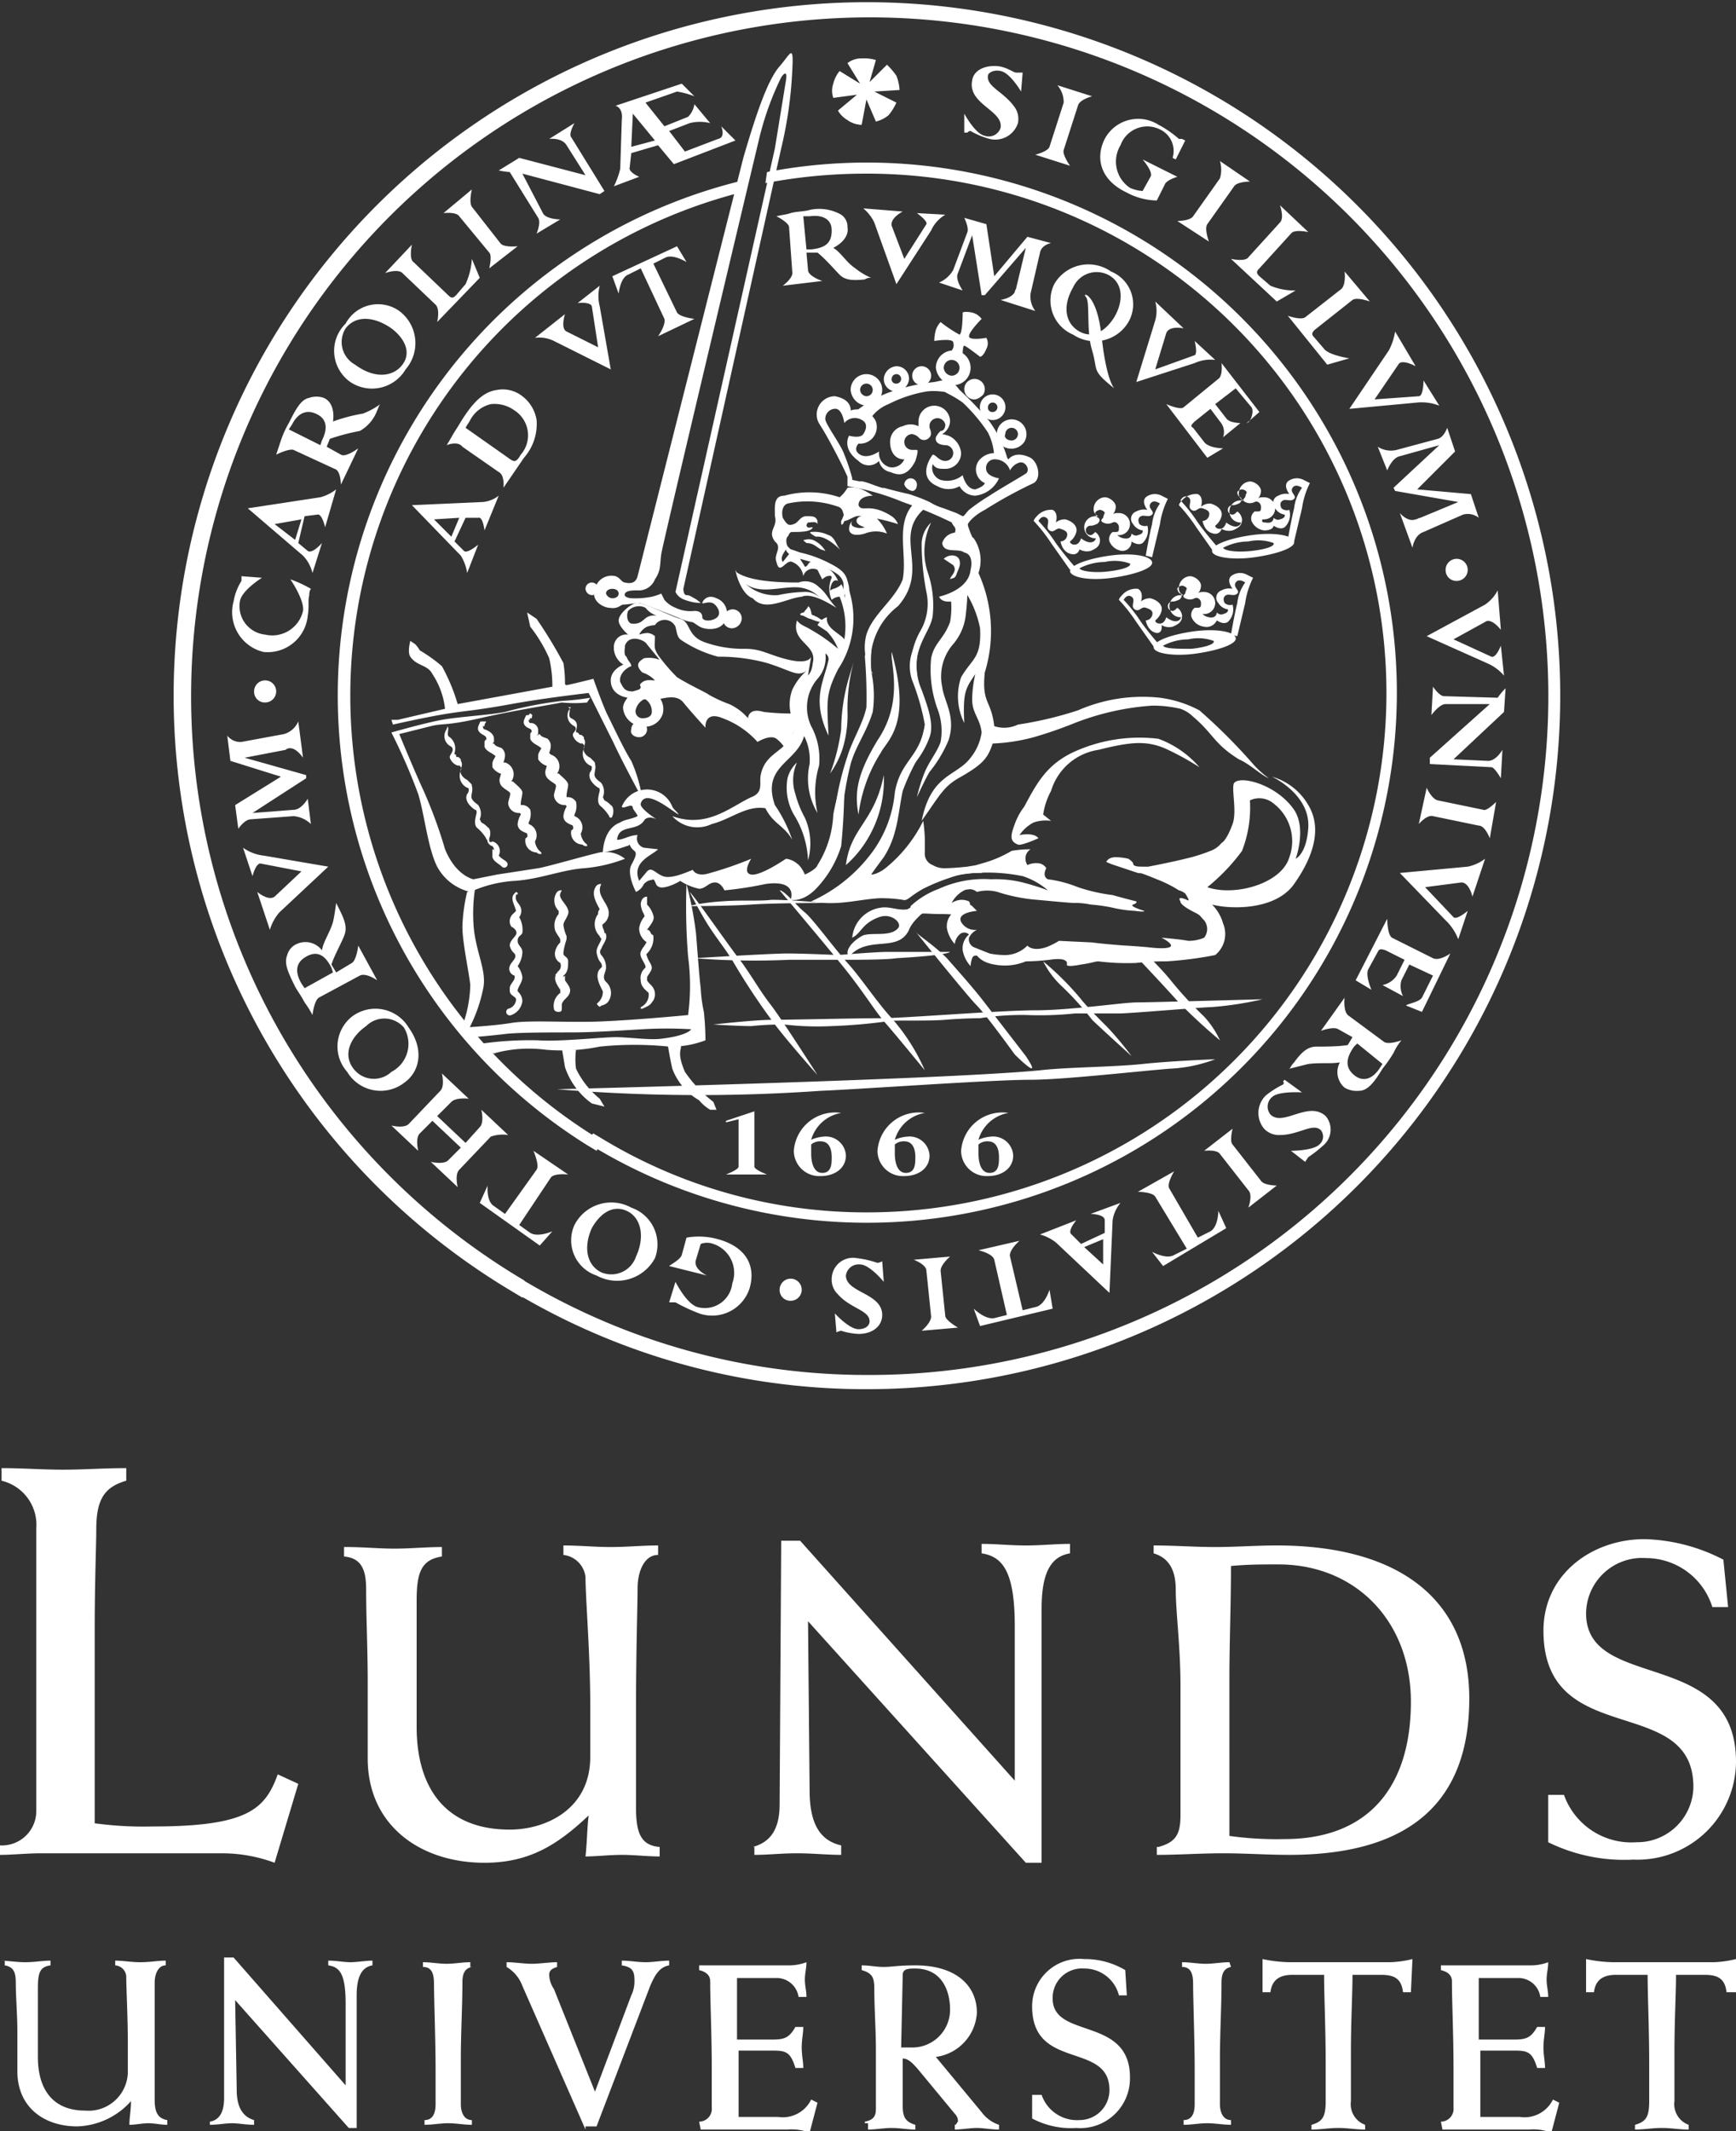 <svg id="Layer_1" data-name="Layer 1" xmlns="http://www.w3.org/2000/svg" viewBox="0 0 110 135"><rect x="0" y="0" width="110" height="135" fill="#333333" stroke="none"/><defs><style>.cls-1{fill:#fff}</style></defs><path class="cls-1" d="M0 116.9a2.18 2.18 0 0 0 2.3-2.2V96.8a2.87 2.87 0 0 0-2.2-3V93c1.3 0 2.6.1 3.9.1s2.6-.1 4-.1v.8c-1.4.4-1.9 1.2-1.9 3.1 0 1-.1 3.3-.1 6.5v12.1a23 23 0 0 0 3.7.2c6 0 7.1-1.1 7.9-3.3l1.3.6-1.5 5a9.6 9.6 0 0 0-3.3-.6H2.6c-.9 0-1.8.1-2.6.1zM22 98c1 0 2 .1 3 .1s2-.1 3-.1v.6c-1.3.2-1.6 1-1.6 2.8v8c0 3.7 1.7 6.5 5.9 6.5 2.3 0 5.1-1.3 5.1-4.6V108c0-3.3-.3-6.7-.3-8.1a1.59 1.59 0 0 0-1.4-1.4v-.6c1 0 2 .1 3 .1s2-.1 3-.1v.6c-.9 0-1.3 1.1-1.3 2.1s-.1 4-.1 7.7v6.2c0 1.6.3 2.4 1.5 2.5v.6c-.8 0-1.6-.1-2.4-.1s-1.6.1-2.3.1c.1-.9.1-1.8.2-2.6-2 1.9-3.8 3-6.6 3-4.1 0-7.4-2.4-7.4-6.6v-4.8c0-2.2-.1-4.1-.1-5.9 0-1.1-.2-2-1.4-2.1V98zm25.7 19c1.1-.3 1.7-1.1 1.7-2.7l.1-16.7h1.2l13.6 15.2V103c0-3.5-.8-4.4-2.1-4.6v-.6c.9 0 1.8.1 2.8.1s1.9-.1 2.8-.1v.6c-1.2.2-1.8 1.2-1.8 3.5V118h-1l-13.8-15.3.1 10.7c0 2.2.7 3.2 2 3.5v.6c-.9 0-1.8-.1-2.8-.1s-1.8.1-2.7.1v-.5zm25.7 0c1.1-.3 1.4-.8 1.4-2v-8.2c0-2.5-.3-4.7-.3-6.1 0-1.2-.4-2-1.4-2.3v-.5c1.3 0 2.6.1 3.9.1s2.6-.1 3.9-.1c7.6 0 12.2 3.3 12.2 9.7s-3.6 9.9-11.4 9.9c-1.4 0-2.8-.1-4.2-.1s-2.8.1-4.2.1v-.5zm4.5-.7a21.75 21.75 0 0 0 3.5.2c5.3 0 8-3.3 8-8.7 0-5.1-3.5-8.7-8.4-8.7-1 0-1.9 0-3 .1 0 2.5-.1 4.8-.1 7.1zm20.1-2.6h1.1a4.53 4.53 0 0 0 4.6 3 3.56 3.56 0 0 0 3.6-3.5c0-6-9.5-2.3-9.5-9.9 0-3.6 3.1-5.8 6.4-5.8a11.43 11.43 0 0 1 5 1.3l.3 3h-1a4.41 4.41 0 0 0-4.2-3.1 3.55 3.55 0 0 0-3.8 3.5c0 5 9.5 2.1 9.5 9.4a6.24 6.24 0 0 1-6.5 6.2 10.92 10.92 0 0 1-5.4-1.1v-3zM47.8 70.4v3.5c0 .2.8.5.8.5H46s.8-.3.8-.5v-3l-.8.2V71zm16.1.1a2.39 2.39 0 0 0-1.9 1.7 2.35 2.35 0 0 1 .8-.2 1.27 1.27 0 0 1 1.4 1.2c0 .8-.7 1.3-1.6 1.3a1.61 1.61 0 0 1-1.7-1.6 2.62 2.62 0 0 1 3-2.4zm-1.3 1.8a.85.85 0 0 0-.6.2v.6c0 .4.1 1.2.7 1.2s.6-.6.6-1-.1-1-.7-1zm-4-1.8a2.39 2.39 0 0 0-1.9 1.7 2.35 2.35 0 0 1 .8-.2 1.27 1.27 0 0 1 1.4 1.2c0 .8-.7 1.3-1.6 1.3a1.61 1.61 0 0 1-1.7-1.6 2.62 2.62 0 0 1 3-2.4zm-1.3 1.8a.85.85 0 0 0-.6.2v.6c0 .4.1 1.2.7 1.2s.6-.6.6-1-.1-1-.7-1zm-4-1.8a2.39 2.39 0 0 0-1.9 1.7 2.35 2.35 0 0 1 .8-.2 1.27 1.27 0 0 1 1.4 1.2c0 .8-.7 1.3-1.6 1.3a1.61 1.61 0 0 1-1.7-1.6 2.62 2.62 0 0 1 3-2.4zM52 72.3a.85.85 0 0 0-.6.2v.6c0 .4.1 1.2.7 1.2s.6-.6.6-1-.1-1-.7-1zM18.4 36.7a7.54 7.54 0 0 1 1.3.6.6.6 0 0 0-.1.4c-.1.3 0 .7-.1 1.3a2.55 2.55 0 0 1-2.8 2.3 2.59 2.59 0 0 1-1.9-3.2 3.57 3.57 0 0 1 .5-1.3v-.3l1.3.1s-1.3.8-1.4 1.5a1.81 1.81 0 0 0 1.6 2.1 2 2 0 0 0 2.4-1.5c.1-.7-.8-2-.8-2zm12-19.1l-2.7 2.8s.2-.8-.1-1.1l-2.1-2c-.3-.3-1.1 0-1.1 0l1.7-1.8s-.2.9.1 1.1l2.2 2.1c.2.2.3.2.5 0l.6-.7a4.51 4.51 0 0 0 .4-1.6zm-2.3-4.1l1.8-1.5s-.2.8 0 1.1l1.8 2.3c.2.3 1.1.2 1.1.2L31 17s.2-.8 0-1l-1.9-2.3c-.2-.3-1-.2-1-.2zm6.3 0c.2.4 1.1.4 1.1.4l-1.5.9s.3-.7.1-1l-1.8-2.9a5.64 5.64 0 0 1-.7-.1l1.3-.8 4.2 1.1-1.2-1.9c-.3-.5-1.1-.4-1.1-.4l1.6-1s-.4.7-.2.9l2.1 3.4-.3.2-4.9-1.3zm26.7-6.3s.7 1.3 1.3 1.4a.78.78 0 0 0 1-.5c.2-1.1-2.1-1.5-1.8-3 .1-.7.9-1 1.7-.9.6.1.9.4 1.1.4h.4l-.1 1.2s-.7-1.2-1.3-1.3c-.4-.1-.8.1-.8.3-.1.7 1 1 1.7 2a1.3 1.3 0 0 1 .2 1 1.51 1.51 0 0 1-1.8 1 5.19 5.19 0 0 1-1.2-.5c-.1 0-.1 0-.2.1h-.2zM67 5.4l2.2.7s-.8.2-.9.6l-.9 2.8c-.1.3.4 1 .4 1l-2.2-.7s.8-.2.9-.5l.9-2.8a1.65 1.65 0 0 0-.4-1.1zm6.8 6.3l-.5 1a4.14 4.14 0 0 1-1.9-.5c-1.7-.8-2-2.2-1.4-3.4a2.4 2.4 0 0 1 3.4-.9 6.53 6.53 0 0 1 1.3.9h.2l.2.1-.6 1.2-.2-.1a1.5 1.5 0 0 0-.8-1.8 1.8 1.8 0 0 0-2.5 1 2 2 0 0 0 .6 2.7 2.35 2.35 0 0 0 .8.2l.5-.9c.2-.3-.5-1.1-.5-1.1l2.2 1.1s-.7.2-.8.5zm3.5-1.5l1.9 1.3s-.8 0-1 .3l-1.7 2.4c-.2.3.1 1.1.1 1.1l-2-1.3s.8 0 1-.3l1.7-2.4a1.91 1.91 0 0 0 0-1.1zm6.8 12.9L81.6 20s.8.3 1.1.1l2.3-1.8c.3-.3.2-1.1.2-1.1l1.6 1.9s-.8-.3-1.1-.1l-2.4 1.9c-.2.2-.2.3 0 .5l.6.7c.3.4 1.6.6 1.6.6zm-3.2-4L78 16.4s.9.2 1.1-.1l2-2.2c.3-.3 0-1.1 0-1.1l1.8 1.7s-.9-.2-1.1.1l-2 2.2c-.2.2-.2.3 0 .5l.7.6a3.87 3.87 0 0 0 1.6.3zm7.1 3.1a3.77 3.77 0 0 0 .4-1.2l1.3 2.2s-.9-.5-1.1-.1l-1.5 2.2 2.8-.2c.3 0 .3-1 .3-1l1 1.6a3 3 0 0 0-1.4-.2l-4.3.4zm3.2 6l-2.5.7c-.5.1-.8.9-.8.9l-.6-1.5a1.54 1.54 0 0 0 1.2.2l2.6-.7c.4-.1.6-.7.6-.7l.5 1.5-2.4 2.4 3.4.3.5 1.5a1.12 1.12 0 0 0-1-.2l-2.5 1.1c-.6.2-.7 1-.7 1l-.8-2.2s.5.6 1 .4c.1 0 .2-.1.3-.1l2.4-1-4-.7-.1-.2zm.4 16.4c-.4 0-.9.7-.9.7l.1-1.8s.4.6.7.6l3.4.1a3.81 3.81 0 0 1 .5-.6l-.1 1.5-3.2 3 2.2.1c.5 0 .9-.7.9-.7l-.1 1.8s-.4-.7-.6-.7l-3.9-.2V48l3.8-3.4zm3.2 6.2l-.4 2.3s-.3-.8-.7-.8l-2.9-.6c-.4-.1-.9.5-.9.5l.5-2.3s.3.7.7.8l2.9.6c.2.1.8-.5.8-.5zm-4.7 12.4l.7-1.4-1.5-.7-.5 1a1.35 1.35 0 0 0 .1 1l-1.3-.7a1.41 1.41 0 0 0 .9-.6l.5-1-1.2-.6c-.3-.1-.4-.1-.5.1l-.6 1.1c-.2.4.2 1.3.2 1.3l-1-.6 2-3.9s0 1 .3 1.2l2.6 1.3c.4.2 1.1-.3 1.1-.3l-1.8 3.7-1-.4c0-.1.8-.2 1-.5zm-7.6 6s-1.5-.1-1.9.3a.79.79 0 0 0-.1 1.1c.8.8 2.4-.9 3.5.1a1.32 1.32 0 0 1-.2 1.9 7.61 7.61 0 0 1-.9.7l-.2.3-.9-.7s1.4 0 1.8-.4a.65.65 0 0 0 .1-.9c-.5-.5-1.4.3-2.6.3a1.28 1.28 0 0 1-1-.4 1.55 1.55 0 0 1 .1-2.1 5.83 5.83 0 0 1 1.1-.7.14.14 0 0 0 0-.2l.1-.1zm-1.6 5.9l-1.8 1.4s.3-.8 0-1.1l-1.8-2.3c-.2-.3-1-.2-1-.2l1.8-1.4s-.2.8 0 1l1.8 2.3c.2.3 1 .3 1 .3zm-20.2 9l-2.3.2s.6-.5.6-.9l-.3-2.9c0-.4-.8-.7-.8-.7l2.3-.2s-.6.5-.6.9l.3 2.9c.1.3.8.7.8.7zM56 81.2s-.9-1.1-1.5-1.1a.81.81 0 0 0-.9.7c0 1.1 2.3 1.1 2.3 2.5 0 .7-.6 1.2-1.5 1.2a4.17 4.17 0 0 1-1.1-.2 1 1 0 0 0-.3.1l-.1-1.2s.9 1 1.5 1c.4 0 .7-.2.7-.5 0-.7-1.2-.8-2-1.7a1.28 1.28 0 0 1-.4-1 1.35 1.35 0 0 1 1.6-1.3 6.3 6.3 0 0 1 1.3.3 1 1 0 0 0 .3-.1zm-12.8-1.7l.3-1.1a4.52 4.52 0 0 1 2 .1c1.8.5 2.4 1.7 2 3.1a2.49 2.49 0 0 1-3.2 1.6 11.25 11.25 0 0 1-1.5-.7h-.4l.4-1.3s.7 1.4 1.4 1.6a1.75 1.75 0 0 0 2.2-1.5 1.93 1.93 0 0 0-1.2-2.5 1.1 1.1 0 0 0-.8 0l-.3 1c-.2.6.7 1 .7 1l-2.4-.6c.1-.1.7-.4.8-.7zm-14.6-9.7l-.9.9 1.8 1.7.9-1c.3-.3.1-1.1.1-1.1l1.7 1.6a2.29 2.29 0 0 0-1.1.1l-2 2.1c-.3.3-.1 1.1-.1 1.1l-1.7-1.6s.8.2 1.1-.1l.8-.8-1.8-1.7-.8.8c-.3.3-.1 1.1-.1 1.1l-1.7-1.6s.8.2 1.1-.1l2-2.1c.3-.3.1-1.1.1-1.1l1.7 1.6s-.8-.1-1.1.2zM16 51.5l2.6-.2c.5 0 .9-.7.9-.7l.2 1.6a1.79 1.79 0 0 0-1.1-.5l-2.7.2c-.4 0-.8.6-.8.6l-.2-1.5 2.9-1.8-3.2-1-.2-1.6a1.05 1.05 0 0 0 .9.4l2.7-.5a1.41 1.41 0 0 0 .9-.8l.3 2.3s-.4-.6-.8-.6a.37.37 0 0 0-.3.1l-2.6.5 3.9 1.1v.2zm78.1-13.2a2.48 2.48 0 0 0 .8-.9l.2 2.5s-.6-.8-1-.5l-2 1.1 2.4 1.1c.3.1.6-.7.6-.7l.2 1.9a2.91 2.91 0 0 0-1.1-.8l-3.8-1.7zM93 54.9a2.72 2.72 0 0 0 1.1-.5l-.8 2.4s-.2-.9-.7-.9l-2.3.3 1.8 1.9c.2.2.9-.4.9-.4l-.6 1.8a3.26 3.26 0 0 0-.8-1.2l-2.9-3zm-75.3 2.9a3 3 0 0 0-.6 1.1l-.8-2.4s.7.6 1.1.3l1.7-1.6-2.6-.5c-.3 0-.5.8-.5.8l-.6-1.8a2.78 2.78 0 0 0 1.3.5l4.1.7zM34 74.1c.2-.3-.2-1.2-.2-1.2l2.2 1.5s-.9-.1-1.1.2l-2 3 .7.5c.5.3 1.4-.1 1.4-.1l-.8.9-3.8-2.7.5-1.1s-.1 1 .4 1.3l.7.5zm29 5.7c-.1-.4-1-.6-1-.6l2.6-.6s-.7.6-.6 1l.8 3.4.8-.2c.6-.1.9-1.1.9-1.1l.2 1.2-4.6 1.1-.4-1.1s.7.7 1.3.6l.8-.2zm10.2-4c-.2-.3-1.1-.3-1.1-.3l2.3-1.3s-.5.8-.3 1.1l1.8 3.1.8-.4c.5-.3.5-1.3.5-1.3l.5 1.1-4 2.4-.7-.9s.9.5 1.4.2l.8-.4zm18.4-39.7a.7.7 0 1 1 .7.7.68.68 0 0 1-.7-.7zM49.4 81.7a.7.7 0 1 1 .7.7.68.68 0 0 1-.7-.7zM16.1 43.8a.7.7 0 1 1 .7.7.68.68 0 0 1-.7-.7zm6.4-20.7a1.63 1.63 0 0 1-.6-2.3c.7-.9 1.9-.7 2.9 0 .8.6 1.3 1.5.7 2.3s-1.8.9-3 0zm-.3 1.1a2.47 2.47 0 0 0 3.5-.8 2.54 2.54 0 0 0-.4-3.7 2.33 2.33 0 0 0-3.4.8 2.41 2.41 0 0 0 .3 3.7zM41.5 8.9l-1.5.4.1-2.1zm.9-.6l1.3-.5a2.63 2.63 0 0 1 1.3 0l-1-1.2a1.43 1.43 0 0 1-.4.8l-1.5.6-1.2-1.5 2-.7a5.31 5.31 0 0 1 1.1.3l-.8-.8L39 6.7s.5.1.4.9l-.1 3.1a5.34 5.34 0 0 1-.4 1.1l1.6-.6s-.7-.3-.6-.6l.1-.9 1.7-.5 1 1.2 3.9-1.5-.9-.9s.3.7-.2.8l-2.1.8zM21.6 28.8c.3.2 1.1-.4 1.1-.4l-1.1 2.3s0-.9-.4-1l-2.6-1.2c-.3-.1-1.1.3-1.1.3l.3-.9a5.82 5.82 0 0 1 .5-1.1c.5-1 .8-1.5 1.3-1.6a1.39 1.39 0 0 1 .9 0c.5.2.7.8.6 1.5a10.55 10.55 0 0 1 1.9-.5 4.78 4.78 0 0 0 1.1-.6c-.1.1-.1.2-.2.4a2.47 2.47 0 0 1-1.1 1.3 13.32 13.32 0 0 0-1.9.5l-.2.5zm-1.3-.6l.1-.3c.4-.8.3-1.4-.4-1.7s-1.2.1-1.5.7l-.2.3zm-1.4 6.2l.6.5c.3.2.9-.5.9-.5l-.6 1.9a2.38 2.38 0 0 0-.6-1.1l-3.5-3 4.6-.7a2.8 2.8 0 0 0 1-.5l-.7 2.4s-.2-.9-.5-.8l-.8.1zm-1.5-1.2l1.3 1 .4-1.3zM22.3 61c.3-.2.4-1.1.4-1.1l1.2 2.2s-.7-.5-1.1-.3l-2.6 1.4c-.3.2-.4 1.1-.4 1.1a5.58 5.58 0 0 0-.5-.8c-.2-.4-.5-.8-.6-1-.5-1-.7-1.5-.5-2a1.06 1.06 0 0 1 .6-.7 1.31 1.31 0 0 1 1.6.4c.1-.6.5-1.1.7-1.8.1-.4.2-1.2.2-1.2l.2.4c.4.8.5 1.2.3 1.7s-.6 1.2-.8 1.8l.3.5zm-1.2.6l-.1-.3c-.4-.8-.9-1.1-1.6-.7s-.7 1-.3 1.7l.2.3zm.9 6.3a2.41 2.41 0 0 1 .3-3.5 2.46 2.46 0 0 1 3.6.7c1 1.4.7 2.8-.3 3.5a2.46 2.46 0 0 1-3.6-.7zm3.6-2.8a1.63 1.63 0 0 0-2.4-.1c-1 .7-1.5 1.8-.8 2.7a1.62 1.62 0 0 0 2.4.2 2 2 0 0 0 .8-2.8zm12.2 15.7a2.35 2.35 0 0 1-1.4-3.2 2.62 2.62 0 0 1 3.6-1.1 2.46 2.46 0 0 1 1.5 3.2 2.72 2.72 0 0 1-3.7 1.1zm1.9-4.1c-.9-.4-1.7.2-2.2 1.1-.5 1.1-.4 2.3.6 2.8a1.65 1.65 0 0 0 2.2-1c.6-1.3.3-2.5-.6-2.9zm45.1-11.5c-.3-.2-1.1.1-1.1.1l1.5-2.1s-.1.8.2 1.1l2.3 1.7c.3.2 1.1-.1 1.1-.1a3.51 3.51 0 0 0-.5.8 8.65 8.65 0 0 1-.7 1c-.6 1-1 1.4-1.5 1.4a1.49 1.49 0 0 1-.9-.2 1.29 1.29 0 0 1-.3-1.6c-.6.1-1.2 0-2 .1l-1.2.3c.1-.1.1-.2.3-.4.5-.7.9-1 1.4-1s1.4 0 2-.1l.3-.5zm1.2.9l-.2.2c-.5.7-.6 1.3 0 1.8s1.2.2 1.6-.4l.2-.3zm-16 12v-.8c0-.4-.9-.4-.9-.4l1.9-.7a2.21 2.21 0 0 0-.5 1.1l-.2 4.6-3.4-3.2a2.91 2.91 0 0 0-1-.5l2.3-.9s-.6.7-.3.9l.6.6zm-.1 2v-1.6l-1.2.5zm-14.5-66a2.6 2.6 0 0 0-.7-.9l2.5.2s-.8.4-.7.9l.8 2.1 1.4-2.2c.1-.2-.6-.7-.6-.7l1.8.1a2.2 2.2 0 0 0-.9 1L56.8 18zm-20.3 7.5a2.1 2.1 0 0 0-1.2-.2l1.9-1.5s-.3.9.1 1.1l2 1-.4-2.6c-.1-.3-.9-.2-.9-.2l1.4-1.1a2.63 2.63 0 0 0 0 1.3l.7 4zm38.1-1.3a2.21 2.21 0 0 0 0-1.2l1.8 1.7s-.9-.2-1.1.3l-.7 2.3 2.5-.9c.2-.1 0-.9 0-.9l1.3 1.2a2.42 2.42 0 0 0-1.3.2L72 24.2zm-30.3-.5c.2.3 1.1.4 1.1.4l-2.3 1.1s.5-.7.4-1.1L40.6 17l-.8.4c-.5.2-.6 1.2-.6 1.2l-.4-1.1 4.1-1.9.6 1s-.8-.5-1.3-.3l-.8.4zm18.7-4.9l-.9 2.4c-.2.4.3 1.1.3 1.1l-1.5-.5a1.88 1.88 0 0 0 .9-.8l.9-2.4c.1-.3-.2-.9-.2-.9l1.4.4.5 3.3 2.1-2.5 1.5.4s-.6.1-.7.6l-.6 2.6a1.54 1.54 0 0 0 .3 1.1l-2.2-.7s.7-.1.9-.5c0-.1.1-.2.1-.3l.6-2.5-2.6 3h-.2zm17.7 10.9l-1-1.2-1.3 1 .7.9c.2.3.9.3.9.3l-1.1.9a1 1 0 0 0-.2-1l-.6-.8-1 .8c-.2.2-.3.3-.1.4l.7.9c.3.4 1.2.4 1.2.4l-1 .6-2.6-3.4s.9.4 1.1.2l2.2-1.8c.3-.2.2-1 .2-1l2.4 3.1-.8.7c.2 0 .5-.7.3-1zm-28.1-8.7c0 .4.9.7.9.7l-2.5.3s.7-.5.6-.9l-.2-2.8c0-.3-.8-.7-.8-.7.4-.1.6-.1.9-.2s.9-.1 1.2-.2a2.8 2.8 0 0 1 2 .3.91.91 0 0 1 .4.8c.1.5-.3 1-.9 1.3.5.3.8.9 1.4 1.3a4.12 4.12 0 0 0 1 .6.6.6 0 0 0-.4.1c-.9.1-1.3 0-1.6-.3s-.9-1-1.4-1.4h-.7zm-.1-1.3h.3c.9-.1 1.3-.4 1.3-1.2s-.7-1-1.4-.9h-.4zM28.3 28.2c.2-.3.4-.7.6-1s.3-.5.5-.8c.8-1.2 1.4-1.6 2.1-1.7a2 2 0 0 1 1.6.4 2.37 2.37 0 0 1 .9 1.5 3.24 3.24 0 0 1-.8 2.4l-1.3 1.9s.1-.8-.3-1l-2.3-1.6c-.3-.4-1-.1-1-.1zm3.9.8c.4.3.5.3.8-.2a1.87 1.87 0 0 0-.4-2.8 2.15 2.15 0 0 0-1.5-.4 2 2 0 0 0-1.3 1c-.1.2-.2.3-.3.5zm-3.4 5.3l.6.6c.2.2.9-.4.9-.4l-.7 1.8a2.88 2.88 0 0 0-.4-1.1L26.1 32l4.5-.2a1.91 1.91 0 0 0 1-.4l-.9 2.2s-.1-.9-.4-.8h-.8zm-1.3-1.4l1.1 1.1.5-1.2zm42.9-15.7a2.24 2.24 0 0 1 1.1 3.2 2.47 2.47 0 0 1-3.5.8 2.35 2.35 0 0 1-1.2-3.2 2.5 2.5 0 0 1 3.6-.8zm-2 3.8c.9.5 1.7-.1 2.2-.9.6-1 .6-2.2-.4-2.7a1.63 1.63 0 0 0-2.2.8c-.7 1.2-.5 2.3.4 2.8z"/><path class="cls-1" d="M70.6 24.6c-1.5-1.2-1-1.1-1.4-2.4s-.1-3.1-.4-3.4.7-.3 1 2.5.8 3.3.8 3.3z"/><path class="cls-1" d="M33.2 81.1a43 43 0 1 1 21.8 6 42.44 42.44 0 0 1-21.5-5.8l-.7-.4-.5.7.7.5A43.36 43.36 0 0 0 55 88a43.93 43.93 0 1 0-22.4-6.1l.5.3.4-.8z"/><path class="cls-1" d="M37.7 72a32.91 32.91 0 0 1 9.2-59.8l.3-.8a33.57 33.57 0 0 0-9.9 61.2l.5.3.3-.5z"/><path class="cls-1" d="M37.7 72.7a33.58 33.58 0 1 0 10.9-61.8l-.1.7a33.87 33.87 0 0 1 6.4-.6 32.9 32.9 0 0 1 .1 65.8 32.27 32.27 0 0 1-16.9-4.7l-.5-.3-.6.5zM54.6 7.9a1.61 1.61 0 0 1-.9-.3 1.7 1.7 0 0 1-.6-.6"/><path class="cls-1" d="M55.1 5.2l1.1-1.1a4.35 4.35 0 0 1 .6.7 2.92 2.92 0 0 1 .2.9l-1.6.1 1.4.7a3.51 3.51 0 0 1-.5.8 2 2 0 0 1-.8.4l-.6-1.4-.3 1.6a1.61 1.61 0 0 1-.9-.3 1.7 1.7 0 0 1-.6-.6l1.2-1-1.5.2a1.39 1.39 0 0 1 0-.9 2 2 0 0 1 .4-.8l1.3.8-.8-1.3a1.4 1.4 0 0 1 .9-.3 2.77 2.77 0 0 1 .9.1zm16 29.7a1 1 0 0 1-.8-.6.56.56 0 0 1 .2-.6h.2c.2 0 .2-.1.2-.3s-.2-.4-.4-.3-.4.1-.6 0-.1-.2 0-.3a1 1 0 0 1 .1-.3c0-.1-.2-.2-.3-.2s-.3.1-.3.2.1.3.2.3a.19.19 0 0 1 0 .3c0 .1-.4.2-.4.2h-.1a.3.3 0 1 0 0 .6c.1 0 .2-.1.3-.2a.69.69 0 0 1 .3.5c0 .3-.1.5-.6.7a.94.94 0 0 1-.7-.1.4.4 0 0 1-.5.3c-.6-.1-.7-.8-.7-.8a.44.44 0 0 0 .4-.3c.1-.3-.1-.4-.4-.5s-.4.3-.7.1.1-.6-.2-.8-.5.2-.5.2a10 10 0 0 1 1.1 1.4c.5.7 1.2 1.5 1.2 1.5l-.3.2-1.2-1.7a10 10 0 0 0-1.1-1.4s0-.1.2-.3a1.16 1.16 0 0 1 1-.4c.4.2.2.8.2.8a.88.88 0 0 1 .6-.2c.4.1.8.4.7.8s-.4.6-.4.6 0 .2.3.2.4-.4.4-.4.6.5.9.1a.1.1 0 0 1 .1-.1h-.1a.7.7 0 0 1 0-1.4h.2a.46.46 0 0 1-.3-.5.75.75 0 0 1 .7-.7c.3 0 .7.3.7.6a.76.76 0 0 1-.2.5c.1-.1.2-.1.4-.1a.7.7 0 0 1 0 1.4h-.1a.76.76 0 0 0 .4.2c.5.1.5-.3.5-.3s.2.2.4.1c.4-.1.3-.3.3-.3a.84.84 0 0 1-.6-.4.49.49 0 0 1 .2-.8 1 1 0 0 1 .7-.1s-.4-.5-.1-.8a.92.92 0 0 1 1-.1l.4.2a5.19 5.19 0 0 0-.5 1.6l-.5 2.1-.4-.1s.2-1.2.4-2a2.71 2.71 0 0 1 .5-1.3s-.4-.3-.6 0 .3.5.1.7-.5 0-.7.1-.2.3-.1.5a.52.52 0 0 0 .5.1 1.1 1.1 0 0 1-.3 1.1c-.3.2-.7-.1-.7-.1a.59.59 0 0 1-.6.6z"/><path class="cls-1" d="M67.8 36.2c0-.4 1.1-.8 2.5-1s2.6 0 2.7.4-1.1.8-2.5 1-2.6 0-2.7-.4zm2.4 0c.9-.1 1.5-.3 1.4-.5a2.84 2.84 0 0 0-1.6-.1 3.55 3.55 0 0 0-1.6.4c.1.2 1 .3 1.8.2zm9.9-2.6a1 1 0 0 1-.8-.6.56.56 0 0 1 .2-.6h.2c.2 0 .2-.1.2-.3s-.2-.4-.4-.3-.4.1-.6 0-.1-.2 0-.3a1 1 0 0 1 .1-.3c0-.1-.2-.2-.3-.2s-.3.1-.3.2.1.3.2.3a.19.19 0 0 1 0 .3c0 .1-.4.2-.4.2h-.1a.3.3 0 0 0 0 .6c.1 0 .2-.1.3-.2a.69.69 0 0 1 .3.5c0 .3-.1.5-.6.7a.94.94 0 0 1-.7-.1.4.4 0 0 1-.5.3c-.6-.1-.7-.8-.7-.8a.44.44 0 0 0 .4-.3c.1-.3-.1-.4-.4-.5s-.4.3-.7.1.1-.6-.2-.8-.5.2-.5.2a10 10 0 0 1 1.1 1.4c.5.7 1.2 1.5 1.2 1.5l-.1.5-1.2-1.7a10 10 0 0 0-1.1-1.4s0-.1.2-.3a1.16 1.16 0 0 1 1-.4c.4.2.2.8.2.8a.88.88 0 0 1 .6-.2c.4.1.8.4.7.8s-.4.6-.4.6 0 .2.3.2.4-.4.4-.4.6.5.9.1a.1.1 0 0 1 .1-.1h-.1a.7.7 0 1 1 0-1.4h.2a.46.46 0 0 1-.3-.5.75.75 0 0 1 .7-.7c.3 0 .7.3.7.6a.76.76 0 0 1-.2.5c.1-.1.2-.1.4-.1a.7.7 0 1 1 0 1.4H80c-.1.2.1.2.2.2.5.1.5-.3.5-.3s.2.2.4.1c.4-.1.3-.3.3-.3a.84.84 0 0 1-.6-.4.49.49 0 0 1 .2-.8 1 1 0 0 1 .7-.1s-.4-.5-.1-.8a.92.92 0 0 1 1-.1l.4.2a5.19 5.19 0 0 0-.5 1.6l-.5 2.1-.4-.1s.2-1.2.4-2a2.71 2.71 0 0 1 .5-1.3s-.4-.3-.6 0 .3.5.1.7-.5 0-.7.1-.2.3-.1.5a.52.52 0 0 0 .5.1 1.1 1.1 0 0 1-.3 1.1c-.3.2-.7-.1-.7-.1s0 .3-.6.3z"/><path class="cls-1" d="M76.8 34.9c0-.4 1.1-.8 2.5-1s2.6 0 2.7.4-1.1.8-2.5 1-2.7 0-2.7-.4zm2.5 0c.9-.1 1.5-.3 1.4-.5a2.84 2.84 0 0 0-1.6-.1 3.55 3.55 0 0 0-1.6.4c.1.2.9.3 1.8.2zm-3 4.8a1 1 0 0 1-.8-.6.56.56 0 0 1 .2-.6h.2c.2 0 .2-.1.2-.3s-.2-.4-.4-.3-.4.1-.6 0-.1-.2 0-.3a1 1 0 0 1 .1-.3c0-.1-.2-.2-.3-.2s-.3.1-.3.2.1.3.2.3a.19.19 0 0 1 0 .3c0 .1-.4.2-.4.2h-.1a.3.3 0 0 0 0 .6c.1 0 .2-.1.3-.2a.69.69 0 0 1 .3.5c0 .3-.1.5-.6.7a.94.94 0 0 1-.7-.1s.1.5-.3.5c-.6-.1-.7-.8-.7-.8a.44.44 0 0 0 .4-.3c.1-.3-.1-.4-.4-.5s-.4.3-.7.1.1-.6-.2-.8-.5.2-.5.2a10 10 0 0 1 1.1 1.4c.5.7 1.2 1.5 1.2 1.5l-.3.2-1.2-1.7a10 10 0 0 0-1.1-1.4s0-.1.2-.3a1.16 1.16 0 0 1 1-.4c.4.2.2.8.2.8a.88.88 0 0 1 .6-.2c.4.1.8.4.7.8s-.4.6-.4.6 0 .2.3.2.4-.4.4-.4.6.5.9.1a.1.1 0 0 1 .1-.1h-.1a.7.7 0 0 1 0-1.4h.2a.46.46 0 0 1-.3-.5.75.75 0 0 1 .7-.7c.3 0 .7.3.7.6a.76.76 0 0 1-.2.5c.1-.1.2-.1.4-.1a.7.7 0 1 1 0 1.4h-.1a.76.76 0 0 0 .4.2c.5.1.5-.3.5-.3s.2.2.4.1c.4-.1.3-.3.3-.3a.84.84 0 0 1-.6-.4.49.49 0 0 1 .2-.8 1 1 0 0 1 .7-.1s-.4-.5-.1-.8a.92.92 0 0 1 1-.1l.4.2a5.19 5.19 0 0 0-.5 1.6l-.5 2.1-.4-.1s.2-1.2.4-2a2.71 2.71 0 0 1 .5-1.3s-.4-.3-.6 0 .3.5.1.7-.5 0-.7.1-.2.3-.1.5a.52.52 0 0 0 .5.1 1.1 1.1 0 0 1-.3 1.1c-.3.2-.7-.1-.7-.1a.71.71 0 0 1-.8.4z"/><path class="cls-1" d="M73.1 41c0-.4 1.1-.8 2.5-1s2.6 0 2.7.4-1.1.8-2.5 1-2.7 0-2.7-.4zm2.4.1c.9-.1 1.5-.3 1.4-.5a2.84 2.84 0 0 0-1.6-.1 3.55 3.55 0 0 0-1.6.4c.1.2.9.2 1.8.2zm-17.6-9.2c-1.2 1.3-.4 3.2-.7 4.8-.5 1.3-1.9 2.2-2.3 3.5a3.09 3.09 0 0 0 .4 2.5.35.35 0 0 0-.1-.2 4.41 4.41 0 0 1 1.7-4.1c2.1-2.4-.4-4.4 1.7-6.2zm5 15.2a11.71 11.71 0 0 0 2.6-.4 26.72 26.72 0 0 0 2.6-.9 16.59 16.59 0 0 1 4.9-1.1h.2a7.77 7.77 0 0 1 1.6.2 2.18 2.18 0 0 1 .8.5c1.3 1.1 1.3 1.7 2.9 2.7.7.3 1.4 1 1.9 1.2a5.8 5.8 0 0 1-1-.9A35.84 35.84 0 0 0 76 45a7.32 7.32 0 0 0-2.5-.8 10.2 10.2 0 0 0-5.2.8 23.39 23.39 0 0 1-3.8.9 2 2 0 0 1-1.5.1c-.2-1.7-.8-1.4-.6-3.4a8.91 8.91 0 0 0-.4-6.3 2.46 2.46 0 0 0-.3-2.2c-.5-.5-1.7-.6-2 .3.1.7 1 .3 1.4.6.5.1.5.7.4 1.1-.1 1-1.2 1.5-2 1.7.3.6 1.4.2 1.8-.1a6.56 6.56 0 0 1 .8 2.1c.1 1.9-.5 1.9-1.2 3.1a3.77 3.77 0 0 0 .2 2.9c-.1-2 .1-2.2.7-3.1a7.57 7.57 0 0 0-.2 1.6c0 .9.5 1.2.6 2.1a3.29 3.29 0 0 1-.7 1.6c-.9 1.2-2.5 1-3.1 4 1.2-1.7 1.4-2.2 2.5-2.8 1.4-.8 1.7-1.2 2-2.1z"/><path class="cls-1" d="M51.9 37.2c.5.4.6.8 1.1 1.3-.2-.1-1.5-1-2.2-.7-1 .1-2.3 1-3.1.1-.6-.2-1-1.2-1.1-1.8a2.76 2.76 0 0 0 2.7 1.6 8.75 8.75 0 0 1 1.6-.2 1.37 1.37 0 0 1 1.1.4 2.18 2.18 0 0 0-1.6-.7c-1.4 0-2.9.7-3.8-1 .8.6 2.5.7 4 .7a1.21 1.21 0 0 1 1.3.3zm-2.1-2.4c-.1.2-.4.5-.2.8l.4-.5c-.1-.1-.2-.2-.2-.3zm.9.6c.1.2.2.3.3.5.2 0 .2-.3.4-.3zm.2 1.1a1.11 1.11 0 0 0-.7-.9c-.4-.2-.8.9-1 0-.2-.5.4-.9-.1-1.3-.5-.7.2-.9 0-1.6 0-.6-.1-1.3.6-1.3a6 6 0 0 1 3.5.1 2.2 2.2 0 0 0 .5-.6 1.59 1.59 0 0 1 .9.1 3.22 3.22 0 0 1 .7.4c-.3 0-.9.1-.9.6.2.5.7-.2 2.1.7a1.08 1.08 0 0 1 .4.5 12.44 12.44 0 0 0-1.6-.4 1.73 1.73 0 0 0-1-.1c-.2 0-.9.5-.8.2a1.75 1.75 0 0 0-.1-.5c-.1-.3-.3-.3-.6-.4a5.79 5.79 0 0 0-2.9-.1c-.3.1-.4.5-.3.9.3.5.4.5.7.4s.4-.5.8-.5.6 0 .7.3v.2c-.1-.2-.4-.1-.6-.1a.31.31 0 0 0-.1.2c.1.2.2.1.4.1-.1.3-.8.3-1.3.3-.2 0-.2.2-.3.3s-.1.4 0 .6c.7.8 1.8.9 2.7 1.5a1.79 1.79 0 0 1 .5.7c-.4-.2-.5.5-.5.6l.2-.1c.1 0 .5-.2.5-.3a1.34 1.34 0 0 1 .2.9c.1-.3 0-.5.2-.8a5.85 5.85 0 0 1-.6 5.3c-.8 1.6-.7 2-.6 4.2-1.1-2.3-.3-3.4 0-4.8a.4.4 0 0 0-.2-.4 2 2 0 0 1-.5 1.6 2.79 2.79 0 0 0-.4 3 4.34 4.34 0 0 1 .5 2.5 5.9 5.9 0 0 0-.1 3 4.22 4.22 0 0 1-.5-3.1 3.34 3.34 0 0 0-.6-2.2l.3.2c-.3 1.9-2.8 2-1.9 4.6a9 9 0 0 1 1.1 2.2c-.5-.9-1.2-1-1.7-2-1.2-.2-2.2.7-3.4 1a2.12 2.12 0 0 1-2.5-.5c2.2.8 3.7-.6 5-1.2.8-.3.5-.9.6-1.4.3-1.5 1.6-1.4 2.1-2.8 0-1.2-.2-1.9.2-2.7s.9-.6 1-1.6c.3-1.2-1.4-1.3-1-2.7.2.3.6.4.9.6a10.38 10.38 0 0 1 1.7 1.2 3.38 3.38 0 0 0-.7-1.1l-.6-.4a1 1 0 0 1 .6-.5c-.1.7.8 1 1.1 1.4a4.94 4.94 0 0 0-.3-2.7.78.78 0 0 0-.5.2 1.69 1.69 0 0 1 0-1.4c0-.2-.2-.1-.3-.1a1.24 1.24 0 0 0-.3.2l-.3-.6a.63.63 0 0 0-.9.4m9.9-1c.1.3-.1.6-.2.9s-.3.2-.4.3c0-.2.5-.5.2-.9l-.6-.4c.3-.3.9-.3 1 .1z"/><path class="cls-1" d="M51.5 39.2a.6.6 0 0 1-.4-.1c-.5-.2.1-.5.1-.7.2.1.2.5.3.8zm2.2 5.8a7.38 7.38 0 0 1-.3 2.4 5.89 5.89 0 0 1-.8 1.6 12.76 12.76 0 0 0 .7-2.8 12 12 0 0 1 .5-3.3l.3-1a11.42 11.42 0 0 0-.4 3.1zM40.8 56c.3-.3.4-.2.6-.3.2.2.1.4.4.5s1-.2 1.3-.4a3.53 3.53 0 0 0 1.2.5c.4 0 .6-.4 1-.4s.6.5.6.5a22.55 22.55 0 0 0 2.6-.4c2.1-.3 1.6 1 1.6 1s.8.2 1.7-.8a6.81 6.81 0 0 0 1.5-2.6 41.38 41.38 0 0 0 .2-4.5 14.36 14.36 0 0 0-.7 2.5 6.51 6.51 0 0 1-1 3.2c-.1.3-.8.6-.8.6s-.2-.5-.5-.7a1.3 1.3 0 0 0-.7-.3s-1.6 1.1-2.2 1 0-1 0-1a22.47 22.47 0 0 1-2.6.9c-.9.3-1.1-.2-1.1-.2-.5.2-1.4.6-1.9.4s-.7-.6-1-.3l-.5.6c-.5-1.2.8-1.6 1.2-2l-.9-.1a.6.6 0 0 1-.4-.8c-.5 0-.9.3-1.3.3.1-1 1.2-.5 1.7-1.2.1-.2.4-.3.8-.1 0 0-1.1-.7-1-1 .3-1 2 .5 2.4.7-.1-.2-.3-.3-.4-.5a1.72 1.72 0 0 0-3.2 0c.1.2.7-.3.7.1.1.2.3.4.3.5-.4.2-.8.2-1.1.4-1.1.4-1.1 1.9-1.1 1.9a8.53 8.53 0 0 0 1.5-.4.31.31 0 0 0 .2-.1c.2.6.7.2.1 1.3-.3.6.3 1.7.3 1.7a1 1 0 0 0 .5-.5zm15-8.3a9.4 9.4 0 0 0-1.4 3.9c-.3-1.5 0-2.7 1.2-4.7 1.7-2.5.8-4.9.9-5.6 1.3 4.6-.3 5.6-.7 6.4z"/><path class="cls-1" d="M50.4 50.3a6.38 6.38 0 0 0 .6 1.5 4 4 0 0 1 .2 2.7 5.93 5.93 0 0 0-.9-2.9 3.43 3.43 0 0 1-.4-2.3 2.07 2.07 0 0 1 .6-1 2.74 2.74 0 0 0-.1 2zm4.6 2.8a6.88 6.88 0 0 1-1.4 1.7c.3-2.4 1.8-2.7 2.4-5.7a7.21 7.21 0 0 1-1 4zm10 3.4l.9.3a12.08 12.08 0 0 0-1.4-.3H64a8.73 8.73 0 0 0-3.2-.1c-1.4.6-2.9 1.7-3.2 2.5-.7 1.5-2.6.3-3.8 1.7-.3-.3.1-.9.8-1.3.5-.3 1.8.1 2.3-.5.3-.3-.4-1-1.2-.7-1.1.4-1.1 1-1.7 1.3a2.11 2.11 0 0 1 1.8-1.9c.6-.1 1.1.2 1.7.1.7-.4 1-.6 1.9-1.1a4.8 4.8 0 0 1 1.7-.5 23 23 0 0 1 3.9.5zM52 39.4a1.58 1.58 0 0 1-.4-.1 6.66 6.66 0 0 1-.7-.3c-.2 0-.2-.1-.2-.1a.35.35 0 0 1 .2-.1 2.94 2.94 0 0 1 .9.3 5.2 5.2 0 0 0 .5.3zm9.3-6.3a1.58 1.58 0 0 0 .1.4 4.2 4.2 0 0 0 .2.5s-1.3 0-1.2-.1.2-.3.1-.5a1.44 1.44 0 0 1-.2-.3zm-7.6 3.7c-.1-.4-.3-.7-1.1-1.1a7.63 7.63 0 0 0-1.9-.7c-.3-.1-.8-.3-.7-.2s1.7 1 2.1 1.1a3.13 3.13 0 0 1 1 .5 1 1 0 0 1 .3.4c.1.2 0 .5.1.8s.3.3.3.3a2.35 2.35 0 0 0-.1-1.1zm-2.3-3.1a2 2 0 0 1 1.1.2c.4.1.5.7.8 1 0 0-.9-1-1.6-.9-.2-.1-.5-.3-.3-.3zm-.4.5a.82.82 0 0 1 .7.1 1.7 1.7 0 0 1 .6.6l-.3-.1-.3-.2a1 1 0 0 0-.6-.2c-.1-.1-.3-.2-.1-.2zm8-1.1a1.91 1.91 0 0 0-.6 1.4 16 16 0 0 0 .3 3 3.45 3.45 0 0 1-.4 2.5 4.75 4.75 0 0 0-.6 2.2 3.81 3.81 0 0 0 .8 2 5 5 0 0 1-.4-2.5c.2-1.2.9-1.9 1-2.7a6.43 6.43 0 0 0-.3-2.7 4.19 4.19 0 0 1 .2-3.2z"/><path class="cls-1" d="M57.9 47.9a5.64 5.64 0 0 0 .7-2 14.73 14.73 0 0 0-.8-2.8 2.74 2.74 0 0 1 0-1.8 2.18 2.18 0 0 1 .8-1.1 3.87 3.87 0 0 0-.2 3.5c.4 1.1.8 2.2.5 3a5.65 5.65 0 0 1-.9 1.6c-.3.3-.5.4-.1-.4z"/><path class="cls-1" d="M56.1 55a2.19 2.19 0 0 1-.5.3 1 1 0 0 1-.4.1s.2-.3.8-1.1c.9-1.4.9-2.8 1.2-4.2a14.48 14.48 0 0 1 1.4-2.8 6.23 6.23 0 0 0 .1-2.3c-.1 3-1.6 2.9-2 5.2a7.54 7.54 0 0 1-1.6 4 9.78 9.78 0 0 1-3.7 2.9c1.7.3 2.8-.1 4.3-.2a8.64 8.64 0 0 1 1.5.1c.3.1.4-.2 1.3-.7a12.2 12.2 0 0 1 1.7-.7 5.12 5.12 0 0 1 2-.3c-.1-.1 2.4-.1 2-.3-.1-.6-1-.1-.8-.4-.9.4-1.1.1-2.1.3 0 0-.9.1-1.5.1a1.43 1.43 0 0 1-.7-.2.77.77 0 0 1-.5-.8v-.9a10.42 10.42 0 0 0-.1-1.1 8.91 8.91 0 0 1-2.4 3zM76 48.6a6.28 6.28 0 0 0-2.6-1.8 10 10 0 0 0-5.5.9c-1.6.8-2.2 1.9-3 3.4a4.06 4.06 0 0 0-.6 1.1c-.3.8-.3 1.1.2 1.3.2.1 1.3-.4 1.3-.4-.3-.4-1.2-.2-1.2-.2a2.42 2.42 0 0 1 .9-.8 2.35 2.35 0 0 1 1.1-.1l-.5-.4a4.49 4.49 0 0 1 .5-1.5 3.71 3.71 0 0 1 3-2.6c2-.5 3-.6 4.2-.1a17.89 17.89 0 0 1 2.2 1.2zm-1.3 7.8a7.64 7.64 0 0 0-1.4-.7c-.7-.3-1.6-.6-1.6-.6s2.2-.4 3.4-.7a10.31 10.31 0 0 0 1.6-.5 1.56 1.56 0 0 0 .7-.5s.3-.1.7-1.2c.3-.8-.1-2.3.1-2.6.4-.5 2.7.1 3.8 1.7.8 1.2.1 3.1.1 3.1s.7-.3.8-2c.1-2.1-2.3-3.2-2.3-3.2a3.91 3.91 0 0 1 2.3 1.8c.9 1.5.3 3.3-.9 5s-4.1 1.6-5.2 1.3a2.75 2.75 0 0 1 .7 1.2 1.72 1.72 0 0 1-.5 2 23.59 23.59 0 0 1-3.1.4 14.93 14.93 0 0 0-1.9.1 14.89 14.89 0 0 1-2.4-.1c-.2 0-.4.1-1.1.2-1 .2-.9 0-.9 0s.2-.5-1.1-.3a13.58 13.58 0 0 1-1.5.1 3.5 3.5 0 0 1-2 .2c-1.2-.2-1.3-1-1.3-1a5.28 5.28 0 0 0 1.9.4 2 2 0 0 0 1.5-.6s.3.4 1.2.1a4.77 4.77 0 0 0 .8-.4l2.1.1c.7.1 2.1.2 2.1.2s.2 0 1.4.1c.8.1 1.5.1 1.5-.1s-.6-.5-.6-.5 1.2.1 1.7.2a2.51 2.51 0 0 0 1-.2.89.89 0 0 0 0-1.1c-.3-.3-.2-.3-.6-.5-1-.5-.9-.7-.9-.7s-.3-.4.4-.1c.3.2-.1-.4-.1-.4a1.09 1.09 0 0 0-.4-.2zm4.5-5.7a7.57 7.57 0 0 1-.5 3.2 12.22 12.22 0 0 1-2.2 2.3c1.7.6 4.7-.2 5.2-1.9a3 3 0 0 0-1-3.4 1.4 1.4 0 0 0-1.5-.2z"/><path class="cls-1" d="M70.1 54.6a4.2 4.2 0 0 0 .5.2l1.5.5s.5.1.7-.2c.4-.4-1 0-1-.4 0-.1-.3-.3-.3-.3a3.78 3.78 0 0 0-.8-.1c-.5 0-.6.3-.6.3zm-10.3.5a8.57 8.57 0 0 0 2.4-.4 7.44 7.44 0 0 0 1.9-.8 6.82 6.82 0 0 1 1.2-.1.69.69 0 0 0-.3.4.77.77 0 0 0 .1.6 1.31 1.31 0 0 1 .8-.1.69.69 0 0 1 .4.3s-.3.5.1.7a7.57 7.57 0 0 1 1.9.5 11.22 11.22 0 0 0 2.2.5c.7.2 1.5.4 1.5.4s.1.1-.2.2.7.4.7.4.1.1-.6 0a7.84 7.84 0 0 1-1.4-.2 10.21 10.21 0 0 0-1.4-.2 4.54 4.54 0 0 0-1-.1c-.3 0-1.3-.1-2.4-.2a10.87 10.87 0 0 1-2.5-.5 2.53 2.53 0 0 0-1.3 0 .74.74 0 0 0-.8-.1 1.84 1.84 0 0 0-.8.8 1.27 1.27 0 0 1 .6-.2 1.21 1.21 0 0 1 .5.1.35.35 0 0 1-.1.5 7.76 7.76 0 0 1-.7.4s0-.1-1.1-.1-1.2-.2-1.6.4-.2-.9-.2-.9a5.35 5.35 0 0 1 1.8-1.1 6.85 6.85 0 0 1 3.3-.6 7.14 7.14 0 0 1 2 .2 16.56 16.56 0 0 1 1.6.5 4.64 4.64 0 0 0-1.6-.9 11.33 11.33 0 0 0-4.5 0c-1.2.3-1.6 0-1.5-.2.1 0 1-.2 1-.2z"/><path class="cls-1" d="M60.4 57.3a1.74 1.74 0 0 1 .9-.1c.1.1.2.1.3.2l.3.3s-1.3.1-1 .7a1 1 0 0 0 1 .5 1.1 1.1 0 0 0-.5.5.55.55 0 0 0 .3.6l1 .4-.6.2s-.4-.2-.5.1a1.75 1.75 0 0 0-.1.5 2 2 0 0 1-.5-1 1.14 1.14 0 0 1 .4-1 .42.42 0 0 0-.6 0 .93.93 0 0 0-.3.6 2 2 0 0 1-.5-1 1.14 1.14 0 0 1 .4-1zm-9.3-13.8a16.51 16.51 0 0 1-1.3 4 2.23 2.23 0 0 0-.6-.7c-.4-.3-1.2.2-1.2.2a5.53 5.53 0 0 0-2.2-1.5c-1.2-.5-1.1.6-1.1.6s-1-1.1-1.4-1.6-1.1-.3-1.6-.2a9.23 9.23 0 0 1-1.9-.1s-1.1-.1-1.1-1.1c0-.7.8-1 .8-1a1.26 1.26 0 0 1-.6-1.2.79.79 0 0 1 .9-.7s-.6-.5-.6-.9.7-1 1.1-1.1 2.1.8 2.8 1 .4 1.1 1.6 1.5a7.17 7.17 0 0 0 2.5.4c1.1 0 1.5.4 2.8.7s1.4-.2 1.4-.2-.2 1.1-.3 1.9zm-10.2-5a.94.94 0 0 0-1.1.2c-.1.2-.1.7.2.8.9.1.7-.6 1.6-.5a1.53 1.53 0 0 1-.7-.5zm-.9 3.7c-.3.1-.8.5-.7 1 .2.4.3.6.8.6.3-.1.5-.1.5-.3a.14.14 0 0 1 0-.2c.3-.3.6-.2.9-.2a1.89 1.89 0 0 0-.8-.5c-.5-.5-.2-.7.1-.9a1.8 1.8 0 0 1 1 .1l-.9-1.1c-.4-.3-1.1-.4-1.3.2 0 .2-.1.6.1.7.1.3.3.4.3.6zm10.1 3a2.66 2.66 0 0 1 .1-1.5 3.64 3.64 0 0 1 .9-1.2c-.6.4-.9 0-2.5-.5a11.42 11.42 0 0 0-3.1-.4 7.61 7.61 0 0 1-2.4-1.1c-.2-.2-.2-.4-.3-.8a.75.75 0 0 0-.9-.4.69.69 0 0 0-.4.3 1.75 1.75 0 0 0-.5.1 1.1 1.1 0 0 0-.5.5 2 2 0 0 1 .5-.1.77.77 0 0 1 .5.2c0 .7-.1.7.2 1.2a12 12 0 0 0 1.2 1.4c.8.5 1.9 1 2 1.1a8.51 8.51 0 0 0 1.3.6 3.46 3.46 0 0 1 1.2.9s0-.7 1-.4a16 16 0 0 0 1.7.1zm10.1-7.6a5.1 5.1 0 0 1 0 1.8c-.4 1.1-1 1.3-1.2 2.3a7.33 7.33 0 0 0 .4 3.2 3.88 3.88 0 0 1 .2 2.1c-.2.6-.7 1.2-1 1.9a10.71 10.71 0 0 0-.5 1.6s.5-1.1.8-1.6a8.17 8.17 0 0 0 1.2-2c.5-1.5-.3-2.5-.4-3.4a3.12 3.12 0 0 1 .7-2.7 3.4 3.4 0 0 0 .8-1.9 13.58 13.58 0 0 0 .1-1.5zM35.3 69s24.4-.6 30.6-1.2c1.7-.2 4.6-.2 6.5-.4s4.6-.3 4.6-.3a9.22 9.22 0 0 1-2.9.6c-2.4.2-6.8.7-8.8.7-2.5 0-10.8.6-13.3.7a110 110 0 0 1-16.7-.1z"/><path class="cls-1" d="M49.5 9.4l-6.2 27.9s0 .4.2.4.3.1.5.2a1.87 1.87 0 0 1 .4.3 3 3 0 0 1-1-.2 1 1 0 0 1-.6-.5l6.3-28.1.7-4.3c.1-.6-.1-.5-.3-.2a18.9 18.9 0 0 0-1.4 3.9S42 34.4 41.9 35.1s0 1-.4 1.6a1.1 1.1 0 0 1-1.1.7c-.3 0-.7 0-.8.2s.2.3.5.3a5.28 5.28 0 0 0 1.2-.1 3.22 3.22 0 0 0 .6-.2l.2.4a1.79 1.79 0 0 0 .7.5 2.17 2.17 0 0 0 1.2.2c.4 0 .5.2.5.4s.4.3.8.1.3-.6 0-.9-.8 0-.8-.1.3-.6.9-.3a1 1 0 0 1 .6 1.3c-.2.7-1 .7-1.4.6s-.6-.4-.8-.4a2.27 2.27 0 0 1-.4-.1s-2.7-1.1-2.9-1.1-.8.1-1 .1-.3.3-.9.2c-.3 0-1.2-.4-.9-1.2a1.07 1.07 0 0 1 1.3-.8c.3.1.4.4.6.4.4.1.7 0 .8-.4L47.1 10c.9-3.1 1.6-5 2.3-5.8s.9-1.5.8.3a26.31 26.31 0 0 1-.7 4.9zM38.8 37.9c.2 0 .4-.1.4-.3s-.2-.3-.4-.3-.4.1-.4.3a.45.45 0 0 0 .4.3zm14 14.4a18.38 18.38 0 0 1 .9-4.4c.3-1 1-2.1 1.2-3.1a30.14 30.14 0 0 0-.1-3.2 10.3 10.3 0 0 0 .1-1.3h.4a11.62 11.62 0 0 0-.1 2.2 7.38 7.38 0 0 1 .1 2.6c-.4 1.3-1.1 2.2-1.4 3.3a20.26 20.26 0 0 0-.6 4.3z"/><path class="cls-1" d="M37.5 37.7a.4.4 0 1 0-.4-.4.43.43 0 0 0 .4.4zm3 9a.5.5 0 1 0-.5-.5c-.1.3.2.5.5.5z"/><path class="cls-1" d="M39.9 44c-.2.3-.5.6-.4 1a1.28 1.28 0 0 0 1.1 1 1.17 1.17 0 0 0 1.4-.8 1.24 1.24 0 0 0-.2-1c-.2-.2-.9.1-.9.1a.91.91 0 0 1 .4.8c0 .3-.3.4-.6.4a.44.44 0 0 1-.4-.6 1 1 0 0 1 .5-.6.49.49 0 0 1 .1-.3c.1-.1-1 0-1 0zm6.5-4.2a.65.65 0 0 0 .6-.6.58.58 0 0 0-.6-.6.65.65 0 0 0-.6.6.58.58 0 0 0 .6.6zm-2.7 16.7s.7 1.4 1.3 2.3 1.1 1.5 1.5 2.2a43.26 43.26 0 0 0 2.6 3.9c1 1.3 2.7 3.2 2.7 3.2s-2.3-3.6-3-4.5-1.3-2-2-2.9-2.7-3.8-3.1-4.2zm5.7-.1s2.7 3.2 4 4.8 2 2.8 2.7 3.6 2.5 3 2.5 3a12.54 12.54 0 0 0-2.1-3.3c-1-1.1-1.9-2.5-2.8-3.5s-2.2-2.8-2.7-3.2-1.3-1.4-1.6-1.4zM58 59s3.3 4.1 3.9 4.7 2.4 3.1 2.4 3.1 1.9 1.9.7.1l-2.7-3.5c-.7-.9-1.6-1.9-2.3-2.7-.9-.9-1.9-1.5-2-1.7zm8.1 1.9a5.6 5.6 0 0 0 1.1 1.5 19 19 0 0 1 2 2.2c.4.4 2.5 2.3 2.5 2.3a22.1 22.1 0 0 0-1.5-1.8c-.6-.6-1.3-1.3-1.7-1.8a18.1 18.1 0 0 0-2.4-2.4zm6-.2s1.7 1.8 2.5 2.7a36.34 36.34 0 0 0 2.7 2.5 5.77 5.77 0 0 0-1-1.5 25 25 0 0 1-2.2-2.4c-.5-.6-1.2-1.3-1.2-1.3z"/><path class="cls-1" d="M45.2 64.9s2.6-.3 3.8-.3 5.3-.1 6.8-.1 7.6-.5 9.8-.5 5.6-.5 6.4-.5 8-.2 8-.2a21.29 21.29 0 0 1-3.3.5c-.5 0-5.1.4-5.8.4h-2.8a21.17 21.17 0 0 1-3 .1 17 17 0 0 0-3 .2s-1 0-2.2.1-3.5 0-3.7.1a34.24 34.24 0 0 1-3.5.3 18 18 0 0 1-3-.1 18.75 18.75 0 0 0-2.1.1c-.8 0-2.4-.1-2.4-.1zm15-4.6h-4c-.7 0-3.1.2-3.1.2s-2.1-.1-3.2-.1-5.9.3-5.9.3a48.4 48.4 0 0 0 6 .1h3.7c.5 0 2.5 0 3.1-.1 3.4-.2 3.4-.4 3.4-.4zm-7.9-3.1s-3.3 0-4.7.1-4 .1-4 .1a14 14 0 0 1 2.1-.3c1.3-.1 2.4 0 3.2-.1 1.3 0 3.4.2 3.4.2zM30.8 45.7h-.3a.1.1 0 0 0-.1.1c-.1.2-.2.4 0 .6s.5.2.4.5v-.1c0 .1-.1.1-.1.2v.3c.1.3.5.4.7.6-.1.2-.2.3-.2.5v.2a1 1 0 0 0 .5.4c.1 0 0 .1 0 .2a.57.57 0 0 0 .2.7c.1.1.3.2.4.3s-.1.5-.1.7a.67.67 0 0 0 .7.6.1.1 0 0 1 .1.1 1.42 1.42 0 0 0-.2.6c0 .4.4.5.6.6 0 .1.1.2-.1.3a.74.74 0 0 0 .7.9.35.35 0 0 0 .2.1h.1V54a1 1 0 0 1-.4-.7.76.76 0 0 0-.4-1.1v-.1a1.18 1.18 0 0 0 .1-.8.6.6 0 0 0-.6-.3v-.1c0-.2.1-.5.1-.7s-.4-.5-.6-.7h-.1a.78.78 0 0 0-.4-1.2h-.1c.1-.3.2-.6-.1-.9-.2-.1-.4-.1-.5-.3h-.1l.1-.1v-.2c0-.3-.3-.5-.6-.6-.1 0-.1-.2-.1-.2h.1c0-.2.1-.2.1-.3zm2.8-.5c-.1 0 0 0-.1.1h-.1a.1.1 0 0 0-.1.1c-.1.2-.2.4 0 .6s.4.1.4.4v-.1c0 .1-.1.1-.1.2v.3c.1.3.5.4.7.6-.1.2-.2.3-.2.5v.2a1 1 0 0 0 .5.4c.1 0 0 .1 0 .2a.57.57 0 0 0 .2.7c.1.1.3.2.4.3s-.1.5-.1.7a.67.67 0 0 0 .7.6.1.1 0 0 1 .1.1 1.42 1.42 0 0 0-.2.6c0 .4.4.5.6.6 0 .1.1.2-.1.3a.74.74 0 0 0 .7.9.35.35 0 0 0 .2.1h.1v-.1a1 1 0 0 1-.4-.7.76.76 0 0 0-.4-1.1v-.1a1.18 1.18 0 0 0 .1-.8.6.6 0 0 0-.6-.3v-.1c0-.2.1-.5.1-.7s-.4-.5-.6-.7h-.1a.78.78 0 0 0-.4-1.2l-.1-.1c.1-.3.2-.6-.1-.9-.2-.1-.4-.1-.5-.3l-.2.1.1-.1v-.2a.47.47 0 0 0-.5-.5c-.1 0-.1-.2-.1-.2h.1c-.1-.1 0-.1.1-.1 0-.2.1-.2-.1-.3zm2.5-.3a.73.73 0 0 0 .3 1.1c.2.2 0 .3-.1.5v.1a.82.82 0 0 0 .5.5h.1l-.1-.1c.1.1.3.2.2.4a.84.84 0 0 0 .4 1.1l-.1-.1.1.1a.1.1 0 0 1 .1.1.37.37 0 0 1-.1.3c-.2.4.2.8.5 1 .1 0 .1.1.1.2-.1.4-.2.8.1 1a2.65 2.65 0 0 1 .5.6.1.1 0 0 0 .2 0c.1-.2.1-.6-.1-.7a1.38 1.38 0 0 0-.4-.3l-.1-.2a.94.94 0 0 0-.1-.9c-.1-.1-.3-.2-.4-.4s.1-.5 0-.8c0-.1 0-.1-.1-.2l-.1-.1-.1-.1a.78.78 0 0 1-.4-.4c-.1-.3.2-.5 0-.8v-.1l-.1-.1c-.1-.1-.2 0-.2-.1l-.1-.1c-.1 0-.1 0-.1-.1.1-.4.1-.6-.3-.8-.2-.1-.1-.3-.1-.5s0-.1-.1-.2c.2 0 .2 0 .1.1zm-7.8 1.3a.73.73 0 0 0 .3 1.1c.2.2 0 .4-.1.6v.1a.82.82 0 0 0 .5.5h.1l-.1-.1c.1.1.3.2.2.4a.84.84 0 0 0 .4 1.1l-.1-.1.1.1a.1.1 0 0 1 .1.1.37.37 0 0 1-.1.3c-.2.4.2.8.5 1 .1 0 .1.1.1.2-.1.4-.2.8.1 1a2.65 2.65 0 0 1 .5.6.1.1 0 1 0 .2 0c.1-.2.1-.6-.1-.7a1.38 1.38 0 0 0-.4-.3l-.1-.2a.94.94 0 0 0-.1-.9c-.1-.1-.3-.2-.4-.4s.1-.5 0-.8c0-.1 0-.1-.1-.2l-.1-.1-.1-.1a.78.78 0 0 1-.4-.4c-.1-.3.2-.5 0-.8v-.1l-.1-.1c-.1-.1-.2 0-.2-.1v-.1c-.1 0-.1 0-.1-.1a.91.91 0 0 0-.3-1c-.2-.1-.1-.3-.1-.5s0-.1-.1-.2c.1.1 0 .1 0 .2z"/><path class="cls-1" d="M30.9 53a.45.45 0 0 0 .3.6.37.37 0 0 1 .1.3.1.1 0 0 0-.1-.1v.5c.1.3.4.4.6.6a.21.21 0 1 0 .3-.3c-.1-.1-.3-.2-.4-.3l-.1-.1a.63.63 0 0 0-.4-.9.14.14 0 0 1-.2 0 .37.37 0 0 0-.1-.3zm1.9 3.6l-.1-.1-.1.1c-.3.3 0 .7.1 1.1l-.2.2a.62.62 0 0 0-.1.8c.2.1.4.3.3.5s-.4.4-.4.7a.85.85 0 0 0 .3.5c.2.3-.2.5-.3.8a.45.45 0 0 0 .3.6c.1.3-.3.5-.3.8v.2a.35.35 0 0 0 .1.2c.1.1.3.2.3.3a.63.63 0 0 1-.5.6.22.22 0 1 0 .2.4 1.07 1.07 0 0 0 .7-.9.85.85 0 0 0-.3-.6v-.1c.1-.3.3-.5.3-.8a1.49 1.49 0 0 0-.3-.7 1.61 1.61 0 0 0 .3-.9c0-.3-.3-.4-.3-.7s.2-.3.3-.5a1.64 1.64 0 0 0-.2-1 .66.66 0 0 0 .1-.6c-.1-.3-.4-.4-.3-.8v-.1h-.1c.2.1.2.1.2 0s-.1-.1-.1 0zm2.8-.2a.37.37 0 0 0-.3.1.92.92 0 0 0 .1 1.2v.2a1.09 1.09 0 0 0-.2 1.1c.1.2.2.3.3.5v.2c-.4.4-.5 1 0 1.3a.44.44 0 0 1-.1.5l-.1.1a.1.1 0 0 1-.1.1v.1c-.1.3.1.6.3.9v.2a1 1 0 0 0-.4 1c0 .1.1.2.3.2s.2-.1.2-.3v-.2c.1-.3.4-.4.5-.7s-.1-.5-.3-.8v-.3l-.1.1v-.1c.3-.2.3-.6.3-.9s-.3-.3-.3-.5.1-.6.2-.9v-.2a2.54 2.54 0 0 1-.2-.7c0-.2.2-.4.3-.7s-.2-.6-.4-.9-.1-.4 0-.6zm2.5-.4a.37.37 0 0 0-.3.1c-.4.5 0 1.1.2 1.5a.37.37 0 0 0-.1.3 1.06 1.06 0 0 0 .1 1.4c0 .1.1.1.1.2-.1.3-.3.5-.3.8a1.42 1.42 0 0 0 .2.6c.1.1.2.3.1.4-.5.4-.1 1.1.1 1.5a.91.91 0 0 1-.3.7c-.1.1-.1.1 0 .2s.1.1.2 0a.76.76 0 0 0 .4-.2.94.94 0 0 0-.1-1.3c-.3-.3 0-.6 0-.9a1.14 1.14 0 0 0-.3-.8.3.3 0 0 1 0-.4c.1-.3.4-.6.3-.9a.1.1 0 0 0-.1-.1c0-.2-.2-.4-.1-.6a.1.1 0 0 0-.1.1.84.84 0 0 0 .4-1.1c-.2-.5-.7-.9-.4-1.5zm2.9.8c-.3 0-.4.3-.4.5a1.42 1.42 0 0 0 .2.6c0 .1.1.1 0 .2a1.49 1.49 0 0 0-.3.7 1.05 1.05 0 0 0 .5.9h.1l-.1-.2c0 .3-.3.5-.4.8s.2.6.3.9v.1a.83.83 0 0 0-.3.8c0 .4.3.6.5.8a.87.87 0 0 1-.5.9v.1h.1c.2-.1.5-.2.6-.4a.76.76 0 0 0 .1-.9c-.1-.2-.3-.3-.4-.5v-.2c.1-.2.3-.4.3-.6s-.2-.4-.3-.7c0-.1-.1-.1 0-.2a1.37 1.37 0 0 0 .4-1.1.1.1 0 0 0-.1-.1c-.1-.1-.1-.3-.3-.3.2-.3.5-.6.4-.9a1.61 1.61 0 0 0-.4-.7v-.5z"/><path class="cls-1" d="M29.2 65.1s2-.1 3.2-.3 3.7 0 5.8-.1c2.3-.1 5.4-.4 5.4-.4a14.05 14.05 0 0 0 0-3.7 39.67 39.67 0 0 1-.1-4.6 23.55 23.55 0 0 1 .6 3.1c.1 1.2.2 2.7.3 3.5a8.87 8.87 0 0 0 .2 1.5 17.36 17.36 0 0 1 .1 1.8 6.14 6.14 0 0 1-2.3.4 21.54 21.54 0 0 0-4.4 0 12 12 0 0 1-3.4.2 8.28 8.28 0 0 0-3.2.2c-.2.2-.8-.6-.8-.6a21.78 21.78 0 0 1 3.5-.2c1.3.1 4.1-.2 4.9-.2s2.2.2 2.9.1c1.7-.2 1.9-.6 1.9-.6a26 26 0 0 0-3.1 0c-1.7.1-3.2.2-4.5.2s-3.4 0-4.2.1-2 .2-2 .2z"/><path class="cls-1" d="M35.6 66.4l.2 1.2a4.66 4.66 0 0 0 1.7 2.3l.8.2-.3-.5a5.52 5.52 0 0 1-1.5-1.9 4.52 4.52 0 0 1 0-1.2h-.9zm6.7-.3s.1.7.3 1.6a3.89 3.89 0 0 0 1.7 2 2.69 2.69 0 0 0 .7.6h.4l-.2-.5a8.35 8.35 0 0 1-1.8-1.9c-.6-1.4-.1-1.4-.3-1.8s-.8 0-.8 0zM24.8 45.6l.1.3s2.2-.5 3.5-.7 1.8-.2 4-.6 4.9-.7 4.9-.7l1.6 3.2c.5 1.1 1.8 3.5 1.8 3.5a9.28 9.28 0 0 0-.7-2.4c-.4-.6-1.2-2.3-1.5-2.9s-.9-2.3-.9-2.3-1.6.4-1.7.4a.1.1 0 0 1-.1-.1 7.77 7.77 0 0 0-.1-1.3 29.08 29.08 0 0 0-1.7-2.8l-.6-.4.2.9a9.16 9.16 0 0 1 1.2 2 7.74 7.74 0 0 1 .2 1.8l-6 1.1a11.88 11.88 0 0 0-1-2.4 9.38 9.38 0 0 0-1.4-1 1.87 1.87 0 0 0-.3-.4l-.3-.2s-.2.7 0 1c.4.6 1.1.5 1.4 1.1a5 5 0 0 1 .8 2.2l-3 .7z"/><path class="cls-1" d="M37.2 44.5l.2-.3a15.51 15.51 0 0 1-1.8.2 24.51 24.51 0 0 0-3.6.7c-1 .2-2.9.3-4 .5s-3.2.8-3.2.8a37.28 37.28 0 0 1 1.7 3.9c.4 1.3.6 3.4 1.2 4.6a3.2 3.2 0 0 0 2.1 1.6 8 8 0 0 1 2.8-.7c1.6-.1 3-.7 4.4-.8a9.32 9.32 0 0 0 2.6-.6A2 2 0 0 0 38 54c-.9.2-3.3.9-3.9 1l-2.6.4-1.5.3s-1.1-.2-1.8-1.9a29.16 29.16 0 0 0-1.4-3.8c-.6-1.3-1.5-3.5-1.5-3.5l2-.5c.8-.2.9 0 3.1-.5s4.2-.8 5.2-1a7.88 7.88 0 0 0 1.6 0z"/><path class="cls-1" d="M30.1 56.3a10.45 10.45 0 0 0-.1 2.2c.1 1.8.9 3 .6 4.2a9.6 9.6 0 0 1-.9 2.5l-.4-.2a8.25 8.25 0 0 0 .5-2.6c-.1-.9-.5-2.7-.5-3.7a10.83 10.83 0 0 1 .3-2.2zm29.6-28.8a1 1 0 0 0 .5-.8 1 1 0 0 0-2 0v.3a1.14 1.14 0 0 0-1 0 1 1 0 0 0-.8 1c0 .6.3 1.1.9 1.1a.85.85 0 0 1-.9.5.92.92 0 0 1-.7-1s-.7.5-1.2.2-.1-.7-.1-.7a1.06 1.06 0 0 0 1.1-1.4 1.31 1.31 0 0 0-1.6-.7s.1-.7-1-.9a1.16 1.16 0 0 0-1.1 1.5c.1.3.2.3.9 1.6s1 2 1 2v.6a15.56 15.56 0 0 1 3.5 1 29.71 29.71 0 0 1 4.1 1.8v-.3c0-.2.5-.7 1.1-1a28.19 28.19 0 0 1 3.1-1.7c.5-.3.3-1.3-.2-1.6-1-.5-1.4.1-1.4.1a1.23 1.23 0 0 0-1.7-.1.94.94 0 0 0 .2 1.6s0 .2-.6.4c-.6 0-.8-.9-.8-.9a1.54 1.54 0 0 1-1.4.3.81.81 0 0 1-.5-1c.2.3.4.3.8.3a1 1 0 0 0 1-1 1.33 1.33 0 0 0-.8-1.1m0 0c-.1 0-.2-.1-.3-.1m-6.3 1.3c-.2-.6-1.1-1.8-1.2-2.2a.63.63 0 0 1 .7-.7c.4.1.5.9.5.9a.85.85 0 0 1 1.1-.2c.4.2.3.6.1.9s-.9.1-.9.1-.5.8.6 1.6a.9.9 0 0 0 1.3 0 .88.88 0 0 0 .7.7c.3.1 1 .5 1.6-.7.1-.3.2-.7.1-.7h-.3a.5.5 0 0 1 0-1 .76.76 0 0 1 .4.2.44.44 0 0 0 .7 0c.2-.2 0-.6 0-.6v-.2a.51.51 0 0 1 1 0c0 .2-.1.4-.3.4a1.38 1.38 0 0 0-.3.4c-.1.5.6.5.6.5a.5.5 0 0 1 0 1c-.4 0-.6-.4-.8-.4 0 0-1.1 1.4.3 2a1.44 1.44 0 0 0 1.4 0 1.16 1.16 0 0 0 1 .6 1.88 1.88 0 0 0 1.5-1.1s-.7-.1-.8-.5a.55.55 0 0 1 .6-.7 1 1 0 0 1 .9.7 1 1 0 0 1 .6-.5c.4-.1.7.5.4.7s-1.7 1-2.3 1.4a12.61 12.61 0 0 0-1.3.9c-.2.2-.3.4-.4.4l-.4-.2-.8-.3a3.71 3.71 0 0 1-.9-.4 11.12 11.12 0 0 0-1.3-.5c-.9-.2-1.6-.4-1.6-.4s.1.1-.7-.2-.8-.2-.8-.2l-.5-.1v-.1a11.48 11.48 0 0 0-.5-1.5zm1.3 3.5a2.43 2.43 0 0 1 .9.7 2.8 2.8 0 0 1 .5.8 1.86 1.86 0 0 0-1.4 0c-.7.2-1 0-1-.3a.77.77 0 0 1 .2-.5s-.2.3.2.4a.93.93 0 0 0 .6 0s-.4-.1-.5-.3.1-.4.3-.4a1.2 1.2 0 0 0-.7 0c-.4.1-.4.4-.5.5s-.1 0-.1-.2c.3-.5.1-1.1 1.5-.7zm3.6-7.9a.6.6 0 0 0 0-1.2.6.6 0 0 0 0 1.2z"/><path class="cls-1" d="M53.9 24.7a1 1 0 1 1 1 1 1.08 1.08 0 0 1-1-1zm1 .4a.4.4 0 1 0-.4-.4.43.43 0 0 0 .4.4zM56 24a.86.86 0 0 1 .8-.8.79.79 0 0 1 .8.8.86.86 0 0 1-.8.8.79.79 0 0 1-.8-.8zm.8.3a.3.3 0 1 0-.3-.3.27.27 0 0 0 .3.3zm2.8-3.9a1.41 1.41 0 0 0-.3.5 2.64 2.64 0 0 0-.1.7s1.2-.2 1.2.1a.5.5 0 0 1-.1.5l.7.2s0-.5.1-.5 1 .7 1 .7.2 0 .4-.5a.72.72 0 0 0 0-.7s-1.1.2-1.1-.1.8-1.1.8-1.1a1.08 1.08 0 0 0-.6-.4c-.5-.1-.6 0-.6 0s0 1.3-.2 1.4a8.14 8.14 0 0 1-1.2-.8z"/><path class="cls-1" d="M54.3 26a7.36 7.36 0 0 1 2.2-1.2 12.21 12.21 0 0 1 2.7-.6c.5-.1.9-.2.9-.2s.4.7.1.8-.7-.1-1.5 0a8.45 8.45 0 0 0-2.4.8 2.47 2.47 0 0 0-1.2 1zm7.1-.8a.65.65 0 1 1 .9-.2c-.3.3-.6.4-.9.2z"/><path class="cls-1" d="M63.9 29.3a7.49 7.49 0 0 0-1.2-2.6 20.3 20.3 0 0 0-1.9-2 2.76 2.76 0 0 0-.6-.6s-.7.4-.5.6.6.3 1.3.8a10.63 10.63 0 0 1 1.6 1.9A3.69 3.69 0 0 1 63 29z"/><path class="cls-1" d="M63.6 28.3a.94.94 0 1 1 1.3-.3 1 1 0 0 1-1.3.3zm.5-.4a.4.4 0 1 0-.4-.4c-.1.2.1.4.4.4zm-4.8-4.6a1.1 1.1 0 1 1 1.1 1.1 1.27 1.27 0 0 1-1.1-1.1zm1 .5a.5.5 0 1 0-.5-.5.54.54 0 0 0 .5.5zm2.2 2.7a.81.81 0 1 1 1.1-.3.8.8 0 0 1-1.1.3zm.4-.4a.3.3 0 1 0-.3-.3.27.27 0 0 0 .3.3zm-5.1 5c.2 0 .3-.2.3-.4a.4.4 0 0 0-.8 0 .66.66 0 0 0 .5.4zM0 124.2c.5 0 1 .1 1.6.1s1.1-.1 1.6-.1v.3c-.7.1-.8.5-.8 1.5v4.3c0 2 .9 3.4 3 3.4a2.49 2.49 0 0 0 2.7-2.4v-1.8c0-1.8-.1-3.5-.1-4.3a.75.75 0 0 0-.7-.7v-.3c.5 0 1 .1 1.6.1s1.1-.1 1.6-.1v.3c-.5 0-.7.6-.7 1.1v7.4c0 .8.2 1.2.8 1.3v.3c-.4 0-.8-.1-1.2-.1s-.8.1-1.2.1c0-.5.1-.9.1-1.5a4.75 4.75 0 0 1-3.4 1.6c-2.1 0-3.8-1.2-3.8-3.5v-2.5c0-1.1-.1-2.2-.1-3.1 0-.6-.1-1-.7-1.1v-.3zm13.3 10.2q.9-.15.9-1.5V124h.6l7.1 8.1v-5.2c0-1.9-.4-2.3-1.1-2.4v-.3c.5 0 1 .1 1.4.1s1-.1 1.4-.1v.3c-.6.1-1 .6-1 1.9v8.4h-.5l-7.2-8.1.1 5.7c0 1.1.4 1.7 1.1 1.9v.3c-.5 0-1-.1-1.4-.1s-.9.1-1.4.1zm16.6-9.8c-.5.1-.6.5-.6 1 0 1.5-.1 3.2-.1 4.8v2.9c0 .5.2 1 .7 1v.3c-.5 0-1-.1-1.5-.1s-1 .1-1.5.1v-.3c.5 0 .7-.4.7-1v-2.2c0-1.8-.1-4.5-.1-5.4 0-.6-.1-1.1-.7-1.1v-.3c.5 0 1 .1 1.5.1s1-.1 1.5-.1v.3zm7.2 10.3l-4-9.1a2.34 2.34 0 0 0-1-1.2v-.3c.5 0 1.1.1 1.6.1s1.1-.1 1.6-.1v.3c-.3.1-.5.2-.5.5a1.67 1.67 0 0 0 .3.9l2.6 6.5 2.3-6.1a2 2 0 0 0 .2-1c0-.6-.2-.8-.8-.9v-.3c.5 0 1 .1 1.5.1s1-.1 1.5-.1v.3c-.6.1-.9.6-1.2 1.3l-3.4 8.9h-.7zm7.2-.5a.81.81 0 0 0 .8-.9V131c0-2.1-.1-4.2-.1-5.5 0-.4-.3-.6-.7-.7v-.3H50a3.09 3.09 0 0 0 1.1-.2c0 .4-.1.7-.1 1.1s.1.7.1 1.1h-.5a1.4 1.4 0 0 0-1.4-1.2h-2.5v3.9h2.2c.8 0 1.1-.1 1.5-.8h.5c0 .4-.1.8-.1 1.3s.1.9.1 1.3h-.5c-.3-1-.6-1.1-1.4-1.1h-2.2v4.2h2.5a2 2 0 0 0 2.1-1.1l.4.2-.5 1.9a3.18 3.18 0 0 0-1.4-.2h-5.5l-.1-.5zm10.5 0c.5-.1.7-.3.7-.8v-3.8c0-1.2-.1-2.6-.1-3.8 0-.7-.1-1-.8-1.2v-.3c.5 0 .9.1 1.4.1s.9-.1 2-.1c2.6 0 3.9 1.3 3.9 3a3 3 0 0 1-2.6 2.8l2.9 3.5a2.26 2.26 0 0 0 1.1.8v.3c-.5 0-1-.1-1.4-.1s-1 .1-1.4.1v-.3c.1 0 .1-.1.2-.2a.65.65 0 0 0-.2-.5l-2.4-2.9c-.2-.2-.5-.6-.9-.6v3c0 .6.1 1 .8 1.2v.3c-.5 0-1-.1-1.5-.1s-1 .1-1.5.1v-.4h-.2zm2.3-4.7h.6a2.39 2.39 0 0 0 2.5-2.4c0-1.3-.6-2.6-2.2-2.6-.4 0-.8 0-.8.4zm8.3 3h.6a2.37 2.37 0 0 0 2.4 1.6 1.9 1.9 0 0 0 1.9-1.9c0-3.1-4.9-1.2-4.9-5.3a3 3 0 0 1 3.3-3 5 5 0 0 1 2.6.7l.1 1.6h-.5a2.25 2.25 0 0 0-2.2-1.7 1.86 1.86 0 0 0-2 1.9c0 2.6 4.9 1.1 4.9 5a3.15 3.15 0 0 1-3.4 3.2 5.25 5.25 0 0 1-2.8-.6zm12.6-8.1c-.5.1-.6.5-.6 1 0 1.5-.1 3.2-.1 4.8v2.9c0 .5.2 1 .7 1v.3c-.5 0-1-.1-1.5-.1s-1 .1-1.5.1v-.3c.5 0 .7-.4.7-1v-2.2c0-1.8-.1-4.5-.1-5.4 0-.6-.1-1.1-.7-1.1v-.3c.5 0 1 .1 1.5.1s1-.1 1.5-.1l.1.3zm11.4 1.6h-.5c-.1-.9-.6-1.1-1.4-1.1h-1.8c0 1.2-.1 2.9-.1 4.8v3.2a1.39 1.39 0 0 0 .9 1.5v.3c-.6 0-1.1-.1-1.7-.1s-1.1.1-1.7.1v-.3c.7-.2.9-.5.9-1.5v-2.4c0-2.2-.1-4.3-.1-5.6h-2c-.8 0-1.3.3-1.4 1.1H80v-2.1a8.81 8.81 0 0 0 1.7.2h6.4a6.75 6.75 0 0 0 1.4-.2l-.1 2.1zm1.9 8.2a.81.81 0 0 0 .8-.9V131c0-2.1-.1-4.2-.1-5.5 0-.4-.3-.6-.7-.7v-.3H97a3.09 3.09 0 0 0 1.1-.2c0 .4-.1.7-.1 1.1s.1.7.1 1.1h-.5a1.4 1.4 0 0 0-1.4-1.2h-2.5v3.9h2.2c.8 0 1.1-.1 1.5-.8h.5c0 .4-.1.8-.1 1.3s.1.9.1 1.3h-.5c-.3-1-.6-1.1-1.4-1.1h-2.2v4.2h2.5a2 2 0 0 0 2.1-1.1l.4.2-.5 1.9a3.18 3.18 0 0 0-1.4-.2h-5.5l-.1-.5zm18.6-8.2h-.5c-.1-.9-.6-1.1-1.4-1.1h-1.8c0 1.2-.1 2.9-.1 4.8v3.2a1.39 1.39 0 0 0 .9 1.5v.3c-.6 0-1.1-.1-1.7-.1s-1.1.1-1.7.1v-.3c.7-.2.9-.5.9-1.5v-2.4c0-2.2-.1-4.3-.1-5.6h-2c-.8 0-1.3.3-1.4 1.1h-.5v-2.1a8.81 8.81 0 0 0 1.7.2h6.4a6.75 6.75 0 0 0 1.4-.2v2.1z"/></svg>